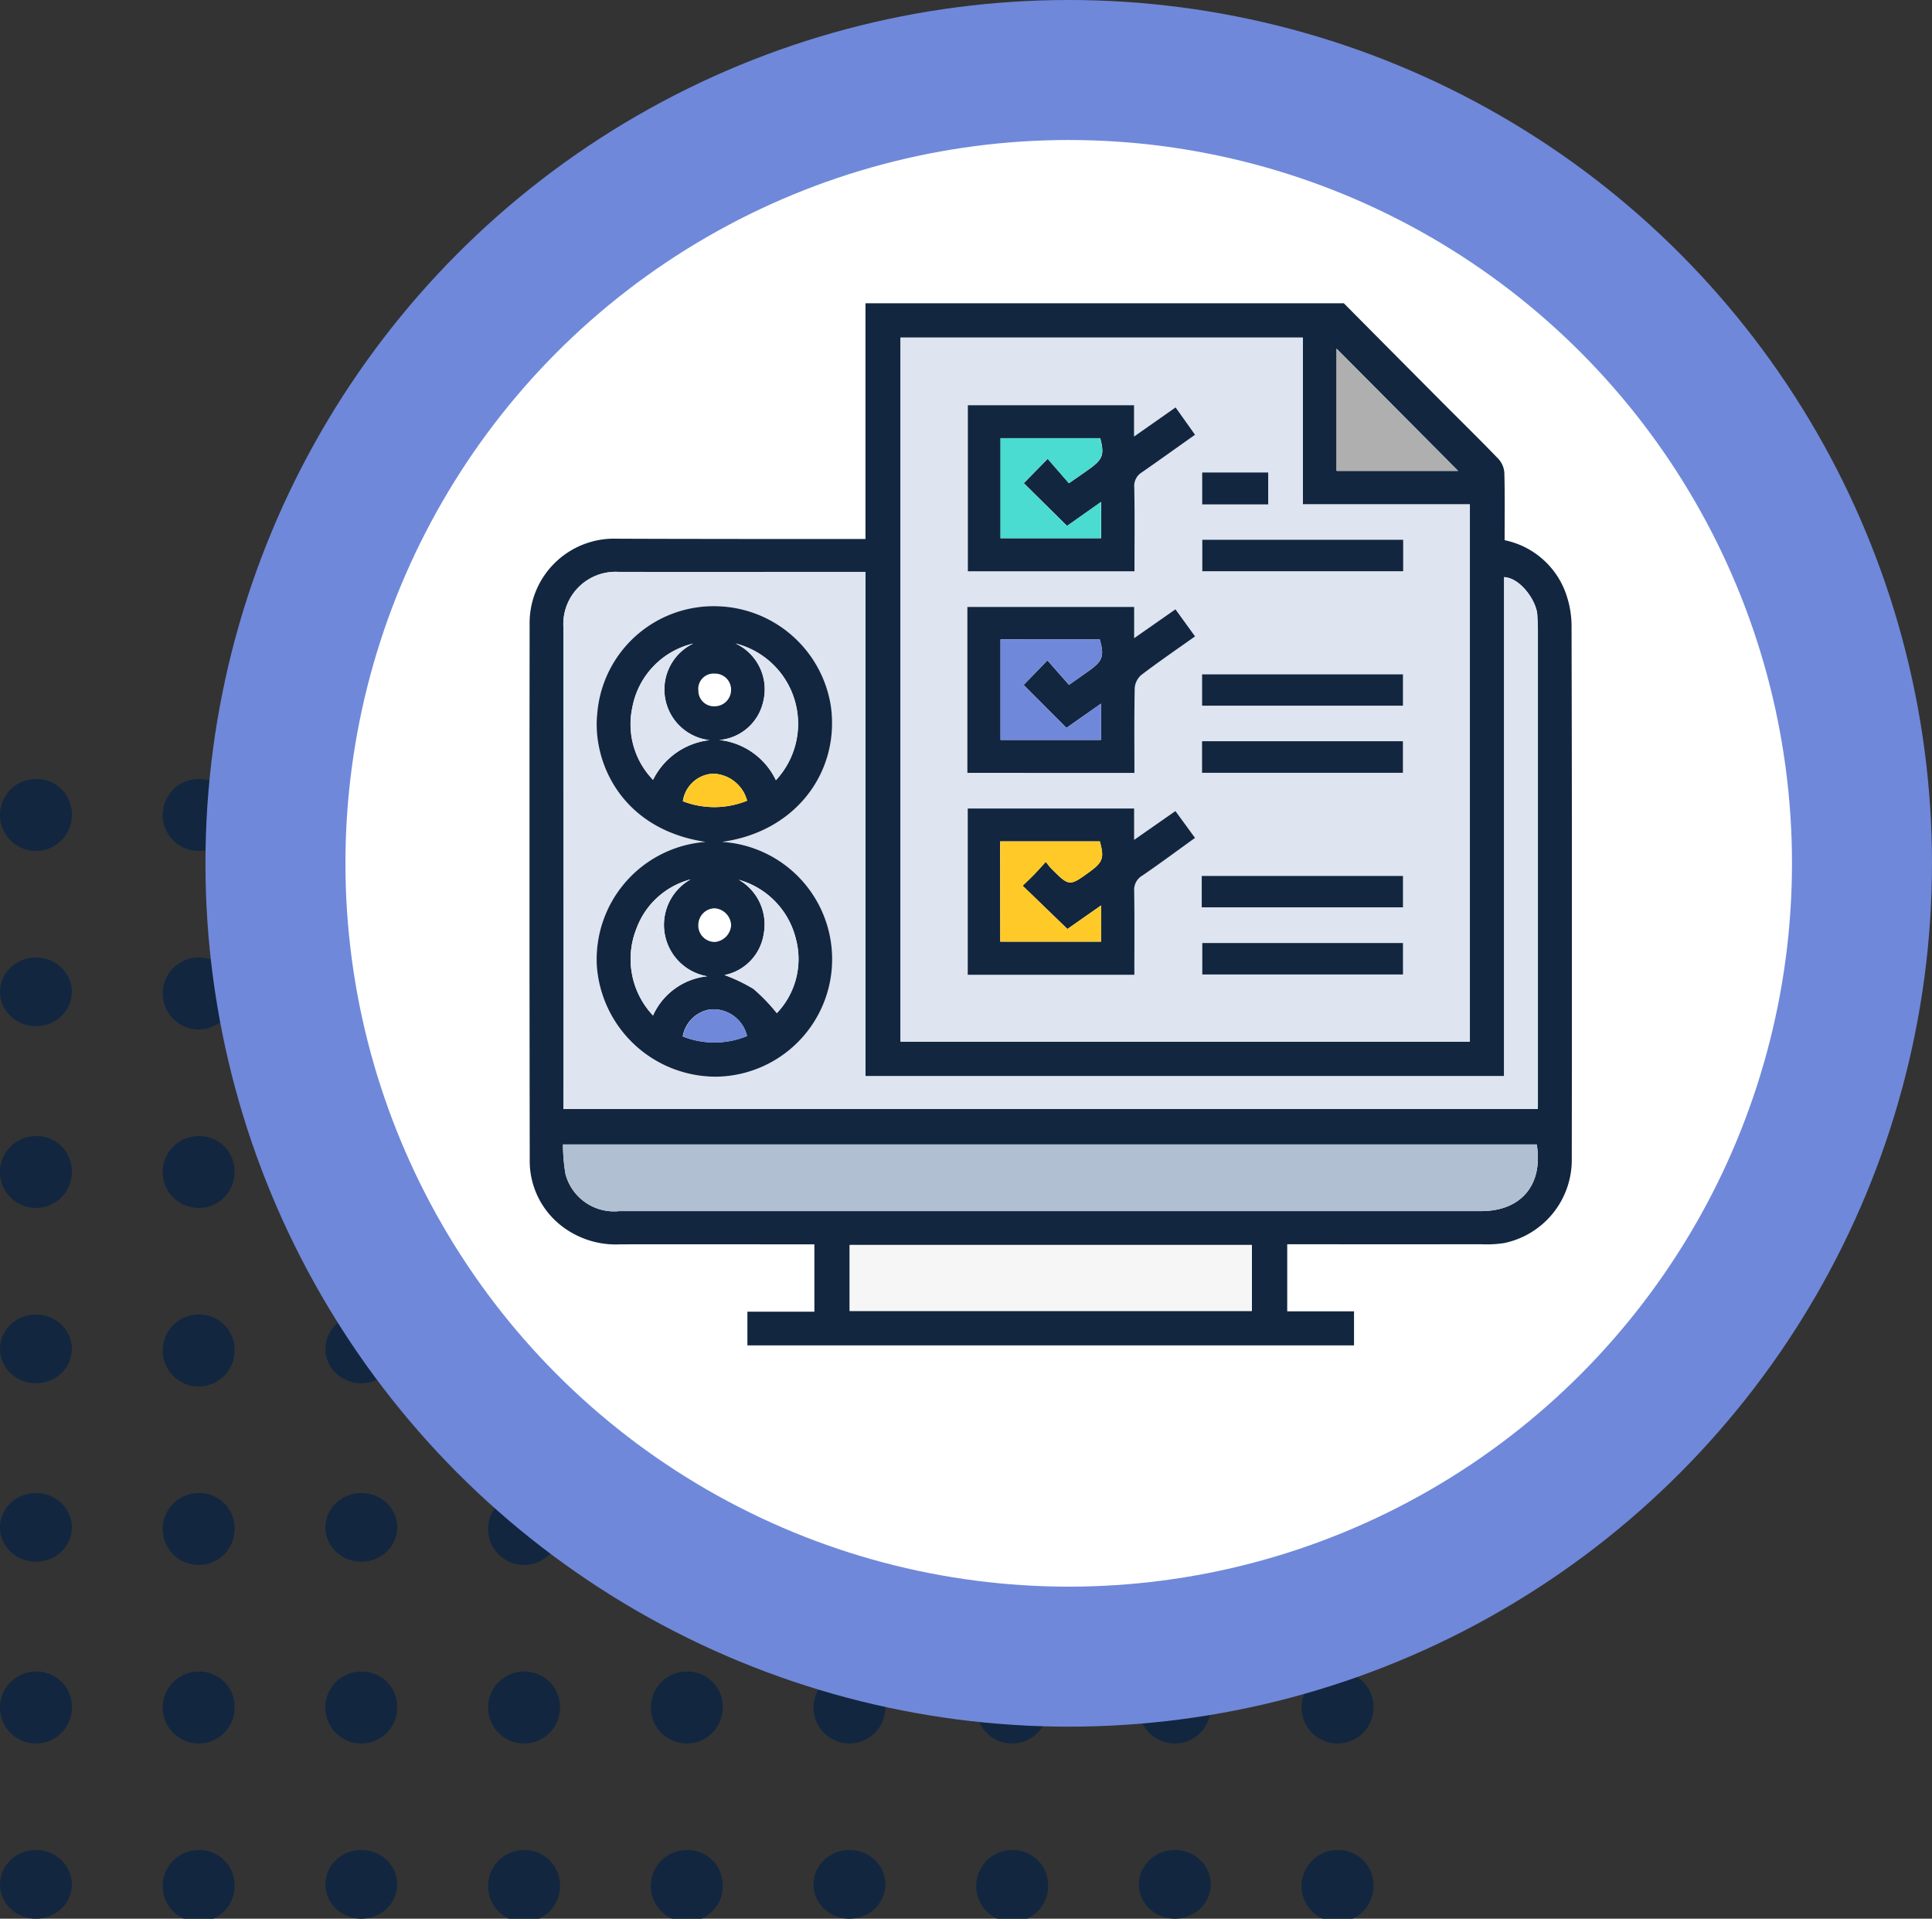 <svg id="Grupo_1019306" data-name="Grupo 1019306" xmlns="http://www.w3.org/2000/svg" xmlns:xlink="http://www.w3.org/1999/xlink" width="118.261" height="117.439" viewBox="0 0 118.261 117.439">
  <rect x="0" y="0" width="118.261" height="117.439" fill="#333333" stroke="none"/>
  <defs>
    <clipPath id="clip-path">
      <rect id="Rectángulo_352949" data-name="Rectángulo 352949" width="63.804" height="63.786" fill="#12263f"/>
    </clipPath>
  </defs>
  <g id="Grupo_156356" data-name="Grupo 156356" transform="translate(0 47.68)">
    <g id="Grupo_156332" data-name="Grupo 156332" transform="translate(0 0)">
      <path id="Trazado_99257" data-name="Trazado 99257" d="M418.612,104.881a2.2,2.2,0,1,1-2.2-2.1A2.153,2.153,0,0,1,418.612,104.881Z" transform="translate(-414.214 -102.779)" fill="#12263f"/>
      <path id="Trazado_116526" data-name="Trazado 116526" d="M418.612,104.881a2.2,2.2,0,1,1-2.2-2.1A2.153,2.153,0,0,1,418.612,104.881Z" transform="translate(-364.418 -102.779)" fill="#12263f"/>
      <path id="Trazado_99258" data-name="Trazado 99258" d="M427.058,104.881a2.2,2.2,0,1,1-2.2-2.1A2.152,2.152,0,0,1,427.058,104.881Z" transform="translate(-412.701 -102.779)" fill="#12263f"/>
      <path id="Trazado_116527" data-name="Trazado 116527" d="M427.058,104.881a2.2,2.2,0,1,1-2.2-2.1A2.152,2.152,0,0,1,427.058,104.881Z" transform="translate(-362.905 -102.779)" fill="#12263f"/>
      <path id="Trazado_99259" data-name="Trazado 99259" d="M435.5,104.881a2.2,2.2,0,1,1-2.2-2.1A2.152,2.152,0,0,1,435.5,104.881Z" transform="translate(-411.188 -102.779)" fill="#12263f"/>
      <path id="Trazado_116531" data-name="Trazado 116531" d="M435.5,104.881a2.2,2.2,0,1,1-2.2-2.1A2.152,2.152,0,0,1,435.5,104.881Z" transform="translate(-361.392 -102.779)" fill="#12263f"/>
      <path id="Trazado_99260" data-name="Trazado 99260" d="M443.951,104.881a2.2,2.2,0,1,1-2.2-2.1A2.152,2.152,0,0,1,443.951,104.881Z" transform="translate(-409.676 -102.779)" fill="#12263f"/>
      <path id="Trazado_116532" data-name="Trazado 116532" d="M443.951,104.881a2.2,2.2,0,1,1-2.2-2.1A2.152,2.152,0,0,1,443.951,104.881Z" transform="translate(-359.879 -102.779)" fill="#12263f"/>
      <path id="Trazado_99261" data-name="Trazado 99261" d="M452.4,104.881a2.2,2.2,0,1,1-2.2-2.1A2.152,2.152,0,0,1,452.4,104.881Z" transform="translate(-408.162 -102.779)" fill="#12263f"/>
    </g>
    <g id="Grupo_156331" data-name="Grupo 156331" transform="translate(0 10.924)">
      <ellipse id="Elipse_3975" data-name="Elipse 3975" cx="2.199" cy="2.103" rx="2.199" ry="2.103" transform="translate(0 0.001)" fill="#12263f"/>
      <ellipse id="Elipse_4742" data-name="Elipse 4742" cx="2.199" cy="2.103" rx="2.199" ry="2.103" transform="translate(49.796 0.001)" fill="#12263f"/>
      <path id="Trazado_99268" data-name="Trazado 99268" d="M427.058,112.389a2.2,2.2,0,1,1-2.2-2.1A2.153,2.153,0,0,1,427.058,112.389Z" transform="translate(-412.701 -110.287)" fill="#12263f"/>
      <path id="Trazado_116528" data-name="Trazado 116528" d="M427.058,112.389a2.2,2.2,0,1,1-2.2-2.1A2.153,2.153,0,0,1,427.058,112.389Z" transform="translate(-362.904 -110.287)" fill="#12263f"/>
      <ellipse id="Elipse_3976" data-name="Elipse 3976" cx="2.199" cy="2.103" rx="2.199" ry="2.103" transform="translate(19.918 0.001)" fill="#12263f"/>
      <ellipse id="Elipse_4743" data-name="Elipse 4743" cx="2.199" cy="2.103" rx="2.199" ry="2.103" transform="translate(69.715 0.001)" fill="#12263f"/>
      <path id="Trazado_99269" data-name="Trazado 99269" d="M443.951,112.389a2.2,2.2,0,1,1-2.2-2.1A2.154,2.154,0,0,1,443.951,112.389Z" transform="translate(-409.676 -110.287)" fill="#12263f"/>
      <path id="Trazado_116533" data-name="Trazado 116533" d="M443.951,112.389a2.2,2.2,0,1,1-2.2-2.1A2.154,2.154,0,0,1,443.951,112.389Z" transform="translate(-359.879 -110.287)" fill="#12263f"/>
      <path id="Trazado_99270" data-name="Trazado 99270" d="M452.4,112.389a2.2,2.2,0,1,1-2.2-2.1A2.153,2.153,0,0,1,452.4,112.389Z" transform="translate(-408.162 -110.287)" fill="#12263f"/>
    </g>
    <g id="Grupo_156330" data-name="Grupo 156330" transform="translate(0 21.85)">
      <path id="Trazado_99274" data-name="Trazado 99274" d="M418.612,119.9a2.2,2.2,0,1,1-2.2-2.1A2.154,2.154,0,0,1,418.612,119.9Z" transform="translate(-414.214 -117.794)" fill="#12263f"/>
      <path id="Trazado_116529" data-name="Trazado 116529" d="M418.612,119.9a2.2,2.2,0,1,1-2.2-2.1A2.154,2.154,0,0,1,418.612,119.9Z" transform="translate(-364.418 -117.794)" fill="#12263f"/>
      <path id="Trazado_99275" data-name="Trazado 99275" d="M427.058,119.9a2.2,2.2,0,1,1-2.2-2.1A2.153,2.153,0,0,1,427.058,119.9Z" transform="translate(-412.701 -117.794)" fill="#12263f"/>
      <path id="Trazado_116530" data-name="Trazado 116530" d="M427.058,119.9a2.2,2.2,0,1,1-2.2-2.1A2.153,2.153,0,0,1,427.058,119.9Z" transform="translate(-362.905 -117.794)" fill="#12263f"/>
      <path id="Trazado_99276" data-name="Trazado 99276" d="M435.5,119.9a2.2,2.2,0,1,1-2.2-2.1A2.153,2.153,0,0,1,435.5,119.9Z" transform="translate(-411.188 -117.794)" fill="#12263f"/>
      <path id="Trazado_116534" data-name="Trazado 116534" d="M435.5,119.9a2.2,2.2,0,1,1-2.2-2.1A2.153,2.153,0,0,1,435.5,119.9Z" transform="translate(-361.392 -117.794)" fill="#12263f"/>
      <path id="Trazado_99277" data-name="Trazado 99277" d="M443.951,119.9a2.2,2.2,0,1,1-2.2-2.1A2.154,2.154,0,0,1,443.951,119.9Z" transform="translate(-409.676 -117.794)" fill="#12263f"/>
      <path id="Trazado_116535" data-name="Trazado 116535" d="M443.951,119.9a2.2,2.2,0,1,1-2.2-2.1A2.154,2.154,0,0,1,443.951,119.9Z" transform="translate(-359.879 -117.794)" fill="#12263f"/>
      <path id="Trazado_99278" data-name="Trazado 99278" d="M452.4,119.9a2.2,2.2,0,1,1-2.2-2.1A2.153,2.153,0,0,1,452.4,119.9Z" transform="translate(-408.162 -117.794)" fill="#12263f"/>
    </g>
    <g id="Grupo_156327" data-name="Grupo 156327" transform="translate(0 54.626)">
      <path id="Trazado_116550" data-name="Trazado 116550" d="M418.612,119.9a2.2,2.2,0,1,1-2.2-2.1A2.154,2.154,0,0,1,418.612,119.9Z" transform="translate(-414.214 -117.794)" fill="#12263f"/>
      <path id="Trazado_116551" data-name="Trazado 116551" d="M418.612,119.9a2.2,2.2,0,1,1-2.2-2.1A2.154,2.154,0,0,1,418.612,119.9Z" transform="translate(-364.418 -117.794)" fill="#12263f"/>
      <path id="Trazado_116552" data-name="Trazado 116552" d="M427.058,119.9a2.2,2.2,0,1,1-2.2-2.1A2.153,2.153,0,0,1,427.058,119.9Z" transform="translate(-412.701 -117.794)" fill="#12263f"/>
      <path id="Trazado_116553" data-name="Trazado 116553" d="M427.058,119.9a2.2,2.2,0,1,1-2.2-2.1A2.153,2.153,0,0,1,427.058,119.9Z" transform="translate(-362.905 -117.794)" fill="#12263f"/>
      <path id="Trazado_116554" data-name="Trazado 116554" d="M435.5,119.9a2.2,2.2,0,1,1-2.2-2.1A2.153,2.153,0,0,1,435.5,119.9Z" transform="translate(-411.188 -117.794)" fill="#12263f"/>
      <path id="Trazado_116555" data-name="Trazado 116555" d="M435.5,119.9a2.2,2.2,0,1,1-2.2-2.1A2.153,2.153,0,0,1,435.5,119.9Z" transform="translate(-361.392 -117.794)" fill="#12263f"/>
      <path id="Trazado_116556" data-name="Trazado 116556" d="M443.951,119.9a2.2,2.2,0,1,1-2.2-2.1A2.154,2.154,0,0,1,443.951,119.9Z" transform="translate(-409.676 -117.794)" fill="#12263f"/>
      <path id="Trazado_116557" data-name="Trazado 116557" d="M443.951,119.9a2.2,2.2,0,1,1-2.2-2.1A2.154,2.154,0,0,1,443.951,119.9Z" transform="translate(-359.879 -117.794)" fill="#12263f"/>
      <path id="Trazado_116558" data-name="Trazado 116558" d="M452.4,119.9a2.2,2.2,0,1,1-2.2-2.1A2.153,2.153,0,0,1,452.4,119.9Z" transform="translate(-408.162 -117.794)" fill="#12263f"/>
    </g>
    <g id="Grupo_156329" data-name="Grupo 156329" transform="translate(0 32.776)">
      <ellipse id="Elipse_3980" data-name="Elipse 3980" cx="2.199" cy="2.103" rx="2.199" ry="2.103" transform="translate(0 0.002)" fill="#12263f"/>
      <ellipse id="Elipse_4744" data-name="Elipse 4744" cx="2.199" cy="2.103" rx="2.199" ry="2.103" transform="translate(49.796 0.002)" fill="#12263f"/>
      <path id="Trazado_99285" data-name="Trazado 99285" d="M427.058,127.406a2.2,2.2,0,1,1-2.2-2.1A2.151,2.151,0,0,1,427.058,127.406Z" transform="translate(-412.701 -125.302)" fill="#12263f"/>
      <path id="Trazado_116536" data-name="Trazado 116536" d="M427.058,127.406a2.2,2.2,0,1,1-2.2-2.1A2.151,2.151,0,0,1,427.058,127.406Z" transform="translate(-362.904 -125.302)" fill="#12263f"/>
      <ellipse id="Elipse_3981" data-name="Elipse 3981" cx="2.199" cy="2.103" rx="2.199" ry="2.103" transform="translate(19.918 0.002)" fill="#12263f"/>
      <ellipse id="Elipse_4745" data-name="Elipse 4745" cx="2.199" cy="2.103" rx="2.199" ry="2.103" transform="translate(69.715 0.002)" fill="#12263f"/>
      <path id="Trazado_99286" data-name="Trazado 99286" d="M443.951,127.406a2.2,2.2,0,1,1-2.2-2.1A2.152,2.152,0,0,1,443.951,127.406Z" transform="translate(-409.676 -125.302)" fill="#12263f"/>
      <path id="Trazado_116537" data-name="Trazado 116537" d="M443.951,127.406a2.2,2.2,0,1,1-2.2-2.1A2.152,2.152,0,0,1,443.951,127.406Z" transform="translate(-359.879 -125.302)" fill="#12263f"/>
      <path id="Trazado_99287" data-name="Trazado 99287" d="M452.4,127.406a2.2,2.2,0,1,1-2.2-2.1A2.151,2.151,0,0,1,452.4,127.406Z" transform="translate(-408.162 -125.302)" fill="#12263f"/>
    </g>
    <g id="Grupo_156326" data-name="Grupo 156326" transform="translate(0 65.553)">
      <ellipse id="Elipse_4754" data-name="Elipse 4754" cx="2.199" cy="2.103" rx="2.199" ry="2.103" transform="translate(0 0.001)" fill="#12263f"/>
      <ellipse id="Elipse_4750" data-name="Elipse 4750" cx="2.199" cy="2.103" rx="2.199" ry="2.103" transform="translate(49.796 0.001)" fill="#12263f"/>
      <path id="Trazado_116548" data-name="Trazado 116548" d="M427.058,127.406a2.2,2.2,0,1,1-2.2-2.1A2.151,2.151,0,0,1,427.058,127.406Z" transform="translate(-412.701 -125.302)" fill="#12263f"/>
      <path id="Trazado_116542" data-name="Trazado 116542" d="M427.058,127.406a2.2,2.2,0,1,1-2.2-2.1A2.151,2.151,0,0,1,427.058,127.406Z" transform="translate(-362.904 -125.302)" fill="#12263f"/>
      <ellipse id="Elipse_4751" data-name="Elipse 4751" cx="2.199" cy="2.103" rx="2.199" ry="2.103" transform="translate(19.918 0.001)" fill="#12263f"/>
      <ellipse id="Elipse_4752" data-name="Elipse 4752" cx="2.199" cy="2.103" rx="2.199" ry="2.103" transform="translate(69.715 0.001)" fill="#12263f"/>
      <path id="Trazado_116543" data-name="Trazado 116543" d="M443.951,127.406a2.2,2.2,0,1,1-2.2-2.1A2.152,2.152,0,0,1,443.951,127.406Z" transform="translate(-409.676 -125.302)" fill="#12263f"/>
      <path id="Trazado_116544" data-name="Trazado 116544" d="M443.951,127.406a2.2,2.2,0,1,1-2.2-2.1A2.152,2.152,0,0,1,443.951,127.406Z" transform="translate(-359.879 -125.302)" fill="#12263f"/>
      <path id="Trazado_116545" data-name="Trazado 116545" d="M452.4,127.406a2.2,2.2,0,1,1-2.2-2.1A2.151,2.151,0,0,1,452.4,127.406Z" transform="translate(-408.162 -125.302)" fill="#12263f"/>
    </g>
    <g id="Grupo_156328" data-name="Grupo 156328" transform="translate(0 43.702)">
      <ellipse id="Elipse_3985" data-name="Elipse 3985" cx="2.199" cy="2.103" rx="2.199" ry="2.103" transform="translate(0 0.001)" fill="#12263f"/>
      <ellipse id="Elipse_4746" data-name="Elipse 4746" cx="2.199" cy="2.103" rx="2.199" ry="2.103" transform="translate(49.796 0.001)" fill="#12263f"/>
      <path id="Trazado_99291" data-name="Trazado 99291" d="M427.058,134.914a2.2,2.2,0,1,1-2.2-2.1A2.151,2.151,0,0,1,427.058,134.914Z" transform="translate(-412.701 -132.81)" fill="#12263f"/>
      <path id="Trazado_116538" data-name="Trazado 116538" d="M427.058,134.914a2.2,2.2,0,1,1-2.2-2.1A2.151,2.151,0,0,1,427.058,134.914Z" transform="translate(-362.904 -132.81)" fill="#12263f"/>
      <ellipse id="Elipse_3986" data-name="Elipse 3986" cx="2.199" cy="2.103" rx="2.199" ry="2.103" transform="translate(19.918 0.001)" fill="#12263f"/>
      <ellipse id="Elipse_4747" data-name="Elipse 4747" cx="2.199" cy="2.103" rx="2.199" ry="2.103" transform="translate(69.715 0.001)" fill="#12263f"/>
      <path id="Trazado_99292" data-name="Trazado 99292" d="M443.951,134.914a2.2,2.2,0,1,1-2.2-2.1A2.152,2.152,0,0,1,443.951,134.914Z" transform="translate(-409.676 -132.81)" fill="#12263f"/>
      <path id="Trazado_116539" data-name="Trazado 116539" d="M443.951,134.914a2.2,2.2,0,1,1-2.2-2.1A2.152,2.152,0,0,1,443.951,134.914Z" transform="translate(-359.879 -132.81)" fill="#12263f"/>
      <path id="Trazado_99293" data-name="Trazado 99293" d="M452.4,134.914a2.2,2.2,0,1,1-2.2-2.1A2.151,2.151,0,0,1,452.4,134.914Z" transform="translate(-408.162 -132.81)" fill="#12263f"/>
    </g>
  </g>
  <g id="Grupo_1015138" data-name="Grupo 1015138" transform="translate(12.576 0)">
    <circle id="Elipse_8447" data-name="Elipse 8447" cx="52.842" cy="52.842" r="52.842" transform="translate(0)" fill="#6f88da"/>
    <circle id="Elipse_8448" data-name="Elipse 8448" cx="44.273" cy="44.273" r="44.273" transform="translate(8.569 8.569)" fill="#fff"/>
    <g id="Grupo_1019348" data-name="Grupo 1019348" transform="translate(19.837 18.563)">
      <g id="Grupo_1019348-2" data-name="Grupo 1019348" clip-path="url(#clip-path)">
        <path id="Trazado_736334" data-name="Trazado 736334" d="M49.845,0Q52.8,2.979,55.763,5.957c1.186,1.192,2.388,2.367,3.553,3.578a1.39,1.39,0,0,1,.355.85c.037,1.366.016,2.734.016,4.116a5.06,5.06,0,0,1,3.674,3.06,6,6,0,0,1,.424,2.166q.038,16.309.013,32.617a5.2,5.2,0,0,1-4.134,5.177,7.074,7.074,0,0,1-1.426.072q-5.572.008-11.144,0h-.714V61.7h4.089v2.085H13.337V61.722h4.1V57.6h-.672c-3.737,0-7.475-.009-11.212,0a5.414,5.414,0,0,1-3.628-1.156A5.025,5.025,0,0,1,.013,52.386q-.027-16.348-.007-32.7a5.169,5.169,0,0,1,5.309-5.277c2.864.013,5.728.014,8.592.018,2.2,0,4.391,0,6.658,0V0ZM22.71,2.1V45.194H57.561V12.307H47.335V2.1ZM2.081,49.319H61.715c0-.1.011-.157.011-.217q0-14.541,0-29.083c0-.311-.024-.622-.037-.933-.037-.845-1.021-2.277-2.033-2.324V47.309H20.561V16.443h-.614c-4.837,0-9.675.007-14.512,0a3.2,3.2,0,0,0-3.364,3.323q.034,14.758.01,29.557m59.574,2.167H2.047A11.167,11.167,0,0,0,2.2,53.293a3.072,3.072,0,0,0,3.288,2.273H58.255c2.443,0,3.8-1.611,3.4-4.081M44.216,57.637H19.6v4.04H44.216ZM56.842,10.259,49.4,2.776v7.483Z" transform="translate(0)" fill="#12263f"/>
        <path id="Trazado_736335" data-name="Trazado 736335" d="M182.288,16.857h24.625V27.064h10.226V59.951H182.288Zm16.832,4.269-2.549,1.788V21H186.4V31.162h10.2c0-1.737.018-3.435-.012-5.133a.975.975,0,0,1,.463-.924c1.087-.752,2.161-1.524,3.256-2.3l-1.19-1.679M186.38,43.5h10.226c0-1.762-.018-3.48.019-5.2a1.176,1.176,0,0,1,.409-.8c1.068-.811,2.176-1.569,3.283-2.356l-1.2-1.659-2.527,1.768V33.343H186.38Zm10.206,2.182H186.394V55.854h10.2c0-1.727.015-3.423-.01-5.118a1.008,1.008,0,0,1,.508-.959c1.087-.739,2.142-1.525,3.215-2.3l-1.2-1.644L196.587,47.6Zm16.469-16.45h-12.3v1.926h12.3Zm-.012,8.237h-12.3v1.918h12.3Zm-12.3,6.027h12.3V41.562h-12.3Zm-.018,8.233h12.318V49.808H200.726Zm12.319,2.185H200.759v1.925h12.285Zm-8.25-28.8h-4.041v1.953h4.041Z" transform="translate(-159.578 -14.757)" fill="#dee4f0"/>
        <path id="Trazado_736336" data-name="Trazado 736336" d="M16.634,164.831q0-14.82-.01-29.557a3.2,3.2,0,0,1,3.364-3.323c4.837.011,9.675,0,14.512,0h.614v30.866H74.206V132.275c1.012.047,2,1.479,2.033,2.324.014.311.037.622.037.933q0,14.541,0,29.083c0,.06-.006.121-.011.217Zm9.7-16.351c4.594-.633,7.215-4.358,6.666-8.3a7.232,7.232,0,0,0-6.916-6.12,7.147,7.147,0,0,0-7.385,6.567c-.311,2.9,1.424,7.073,6.631,7.856a7.211,7.211,0,0,0-6.655,7.614A7.308,7.308,0,0,0,26,162.852a7.193,7.193,0,0,0,.33-14.371" transform="translate(-14.553 -115.513)" fill="#dee4f0"/>
        <path id="Trazado_736337" data-name="Trazado 736337" d="M76.041,413.259c.4,2.47-.957,4.081-3.4,4.081H19.877a3.071,3.071,0,0,1-3.288-2.273,11.167,11.167,0,0,1-.156-1.808Z" transform="translate(-14.386 -361.774)" fill="#b0c0d2"/>
        <rect id="Rectángulo_352942" data-name="Rectángulo 352942" width="24.618" height="4.04" transform="translate(19.598 57.637)" fill="#f6f6f6"/>
        <path id="Trazado_736338" data-name="Trazado 736338" d="M403.962,29.762H396.52V22.279l7.442,7.483" transform="translate(-347.12 -19.503)" fill="#afafaf"/>
        <path id="Trazado_736339" data-name="Trazado 736339" d="M228.006,50.221,229.2,51.9c-1.1.776-2.169,1.548-3.256,2.3a.975.975,0,0,0-.463.924c.03,1.7.012,3.4.012,5.133h-10.2V50.093h10.173v1.916l2.549-1.788m-6.648,7.258-2.646-2.617,1.462-1.49,1.3,1.494c.477-.332.888-.608,1.288-.9.793-.576.887-.871.626-1.858h-6.1v6.123h6.156V56.01l-2.086,1.469" transform="translate(-188.463 -43.852)" fill="#12263f"/>
        <path id="Trazado_736340" data-name="Trazado 736340" d="M215.136,159.344V149.188h10.209V151.1l2.527-1.768,1.2,1.659c-1.107.786-2.215,1.545-3.283,2.356a1.176,1.176,0,0,0-.409.8c-.037,1.718-.019,3.436-.019,5.2Zm2.029-8.171v6.155h6.151v-2.222L221.2,156.59l-2.62-2.627,1.458-1.505,1.318,1.5c.466-.329.873-.612,1.274-.9.794-.571.891-.872.61-1.881Z" transform="translate(-188.334 -130.602)" fill="#12263f"/>
        <path id="Trazado_736341" data-name="Trazado 736341" d="M225.44,248.224v1.919l2.527-1.764,1.2,1.644c-1.073.771-2.128,1.557-3.215,2.3a1.008,1.008,0,0,0-.508.959c.025,1.7.01,3.391.01,5.118h-10.2V248.224Zm-8.194,8.147h6.167v-2.215l-2.059,1.442-2.741-2.649c.241-.233.485-.459.717-.7s.439-.474.7-.761c.153.188.236.31.338.412,1.1,1.1,1.1,1.1,2.362.184.8-.581.885-.852.608-1.85h-6.1Z" transform="translate(-188.431 -217.3)" fill="#12263f"/>
        <rect id="Rectángulo_352943" data-name="Rectángulo 352943" width="12.297" height="1.926" transform="translate(41.181 14.475)" fill="#12263f"/>
        <rect id="Rectángulo_352944" data-name="Rectángulo 352944" width="12.296" height="1.918" transform="translate(41.169 22.712)" fill="#12263f"/>
        <rect id="Rectángulo_352945" data-name="Rectángulo 352945" width="12.297" height="1.933" transform="translate(41.166 26.805)" fill="#12263f"/>
        <rect id="Rectángulo_352946" data-name="Rectángulo 352946" width="12.318" height="1.921" transform="translate(41.148 35.051)" fill="#12263f"/>
        <rect id="Rectángulo_352947" data-name="Rectángulo 352947" width="12.285" height="1.925" transform="translate(41.181 39.157)" fill="#12263f"/>
        <rect id="Rectángulo_352948" data-name="Rectángulo 352948" width="4.041" height="1.953" transform="translate(41.175 10.357)" fill="#12263f"/>
        <path id="Trazado_736342" data-name="Trazado 736342" d="M40.665,163.275a7.193,7.193,0,0,1-.33,14.371,7.308,7.308,0,0,1-7.328-6.756,7.211,7.211,0,0,1,6.655-7.614c-5.208-.783-6.943-4.96-6.631-7.856a7.147,7.147,0,0,1,7.385-6.567,7.232,7.232,0,0,1,6.916,6.121c.549,3.943-2.072,7.669-6.666,8.3m3.3-3.774a5.069,5.069,0,0,0-2.472-8.371,3.1,3.1,0,0,1,1.7,3.547,3.02,3.02,0,0,1-2.693,2.362,4.349,4.349,0,0,1,3.465,2.462M39.9,157.047a3.121,3.121,0,0,1-.994-5.913,4.947,4.947,0,0,0-3.735,3.934,4.883,4.883,0,0,0,1.273,4.408,4.417,4.417,0,0,1,3.456-2.429M39.767,171.5a3.191,3.191,0,0,1-1.021-5.929,4.836,4.836,0,0,0-3.319,3.02,5.031,5.031,0,0,0,1.017,5.31,4.111,4.111,0,0,1,3.323-2.4m1.92-5.912a3.152,3.152,0,0,1,1.532,3.317,3.028,3.028,0,0,1-2.4,2.518,10.019,10.019,0,0,1,1.771.847,10.927,10.927,0,0,1,1.431,1.484,4.787,4.787,0,0,0,1.171-4.526,4.984,4.984,0,0,0-3.509-3.639m.519-4.834a2.224,2.224,0,0,0-2.1-1.657,1.969,1.969,0,0,0-1.833,1.688,5.341,5.341,0,0,0,3.929-.031m0,14.4a2.116,2.116,0,0,0-2.307-1.621,2.024,2.024,0,0,0-1.629,1.646,5.232,5.232,0,0,0,3.936-.025M39.222,153.97a.953.953,0,0,0,1,1.006,1.007,1.007,0,0,0,1-.971.98.98,0,0,0-1-1.03.936.936,0,0,0-1.007.994m0,14.417A1.008,1.008,0,0,0,40.24,169.4a1.1,1.1,0,0,0,.986-1.017,1.082,1.082,0,0,0-1.018-1.044,1.019,1.019,0,0,0-.989,1.043" transform="translate(-28.885 -130.308)" fill="#12263f"/>
        <path id="Trazado_736343" data-name="Trazado 736343" d="M235.438,71.646l2.086-1.469V72.4h-6.156V66.276h6.1c.261.987.167,1.282-.626,1.858-.4.291-.811.566-1.288.9l-1.3-1.494-1.462,1.49,2.646,2.617" transform="translate(-202.543 -58.019)" fill="#4adbd1"/>
        <path id="Trazado_736344" data-name="Trazado 736344" d="M231.423,165.121H237.5c.281,1.009.184,1.311-.61,1.881-.4.289-.808.572-1.274.9l-1.318-1.5-1.458,1.505,2.62,2.627,2.117-1.484v2.222h-6.151Z" transform="translate(-202.592 -144.55)" fill="#6f88da"/>
        <path id="Trazado_736345" data-name="Trazado 736345" d="M231.291,270.514V264.38h6.1c.276,1,.188,1.27-.608,1.85-1.258.917-1.258.918-2.362-.184-.1-.1-.185-.224-.338-.412-.264.287-.478.53-.7.761s-.476.463-.717.7l2.741,2.649,2.059-1.442v2.215Z" transform="translate(-202.476 -231.443)" fill="#ffca28"/>
        <path id="Trazado_736346" data-name="Trazado 736346" d="M96.7,175.505a4.349,4.349,0,0,0-3.465-2.462,3.02,3.02,0,0,0,2.693-2.362,3.1,3.1,0,0,0-1.7-3.547,5.069,5.069,0,0,1,2.472,8.371" transform="translate(-81.62 -146.312)" fill="#dee4f0"/>
        <path id="Trazado_736347" data-name="Trazado 736347" d="M54.527,173.08a4.417,4.417,0,0,0-3.456,2.429A4.884,4.884,0,0,1,49.8,171.1a4.948,4.948,0,0,1,3.735-3.934,3.121,3.121,0,0,0,.994,5.913" transform="translate(-43.508 -146.341)" fill="#dee4f0"/>
        <path id="Trazado_736348" data-name="Trazado 736348" d="M54.364,288.988a4.111,4.111,0,0,0-3.323,2.4,5.031,5.031,0,0,1-1.017-5.31,4.836,4.836,0,0,1,3.319-3.02,3.191,3.191,0,0,0,1.021,5.929" transform="translate(-43.482 -247.795)" fill="#dee4f0"/>
        <path id="Trazado_736349" data-name="Trazado 736349" d="M96.682,283.2a4.984,4.984,0,0,1,3.509,3.639,4.787,4.787,0,0,1-1.171,4.526,10.935,10.935,0,0,0-1.431-1.484,10.024,10.024,0,0,0-1.771-.847,3.028,3.028,0,0,0,2.4-2.518,3.152,3.152,0,0,0-1.532-3.317" transform="translate(-83.88 -247.915)" fill="#dee4f0"/>
        <path id="Trazado_736350" data-name="Trazado 736350" d="M79.315,232.715a5.34,5.34,0,0,1-3.929.031,1.969,1.969,0,0,1,1.833-1.688,2.224,2.224,0,0,1,2.1,1.657" transform="translate(-65.994 -202.267)" fill="#ffca28"/>
        <path id="Trazado_736351" data-name="Trazado 736351" d="M79.3,348.5a5.232,5.232,0,0,1-3.936.025,2.024,2.024,0,0,1,1.629-1.646A2.116,2.116,0,0,1,79.3,348.5" transform="translate(-65.976 -303.648)" fill="#6f88da"/>
      </g>
    </g>
  </g>
</svg>
